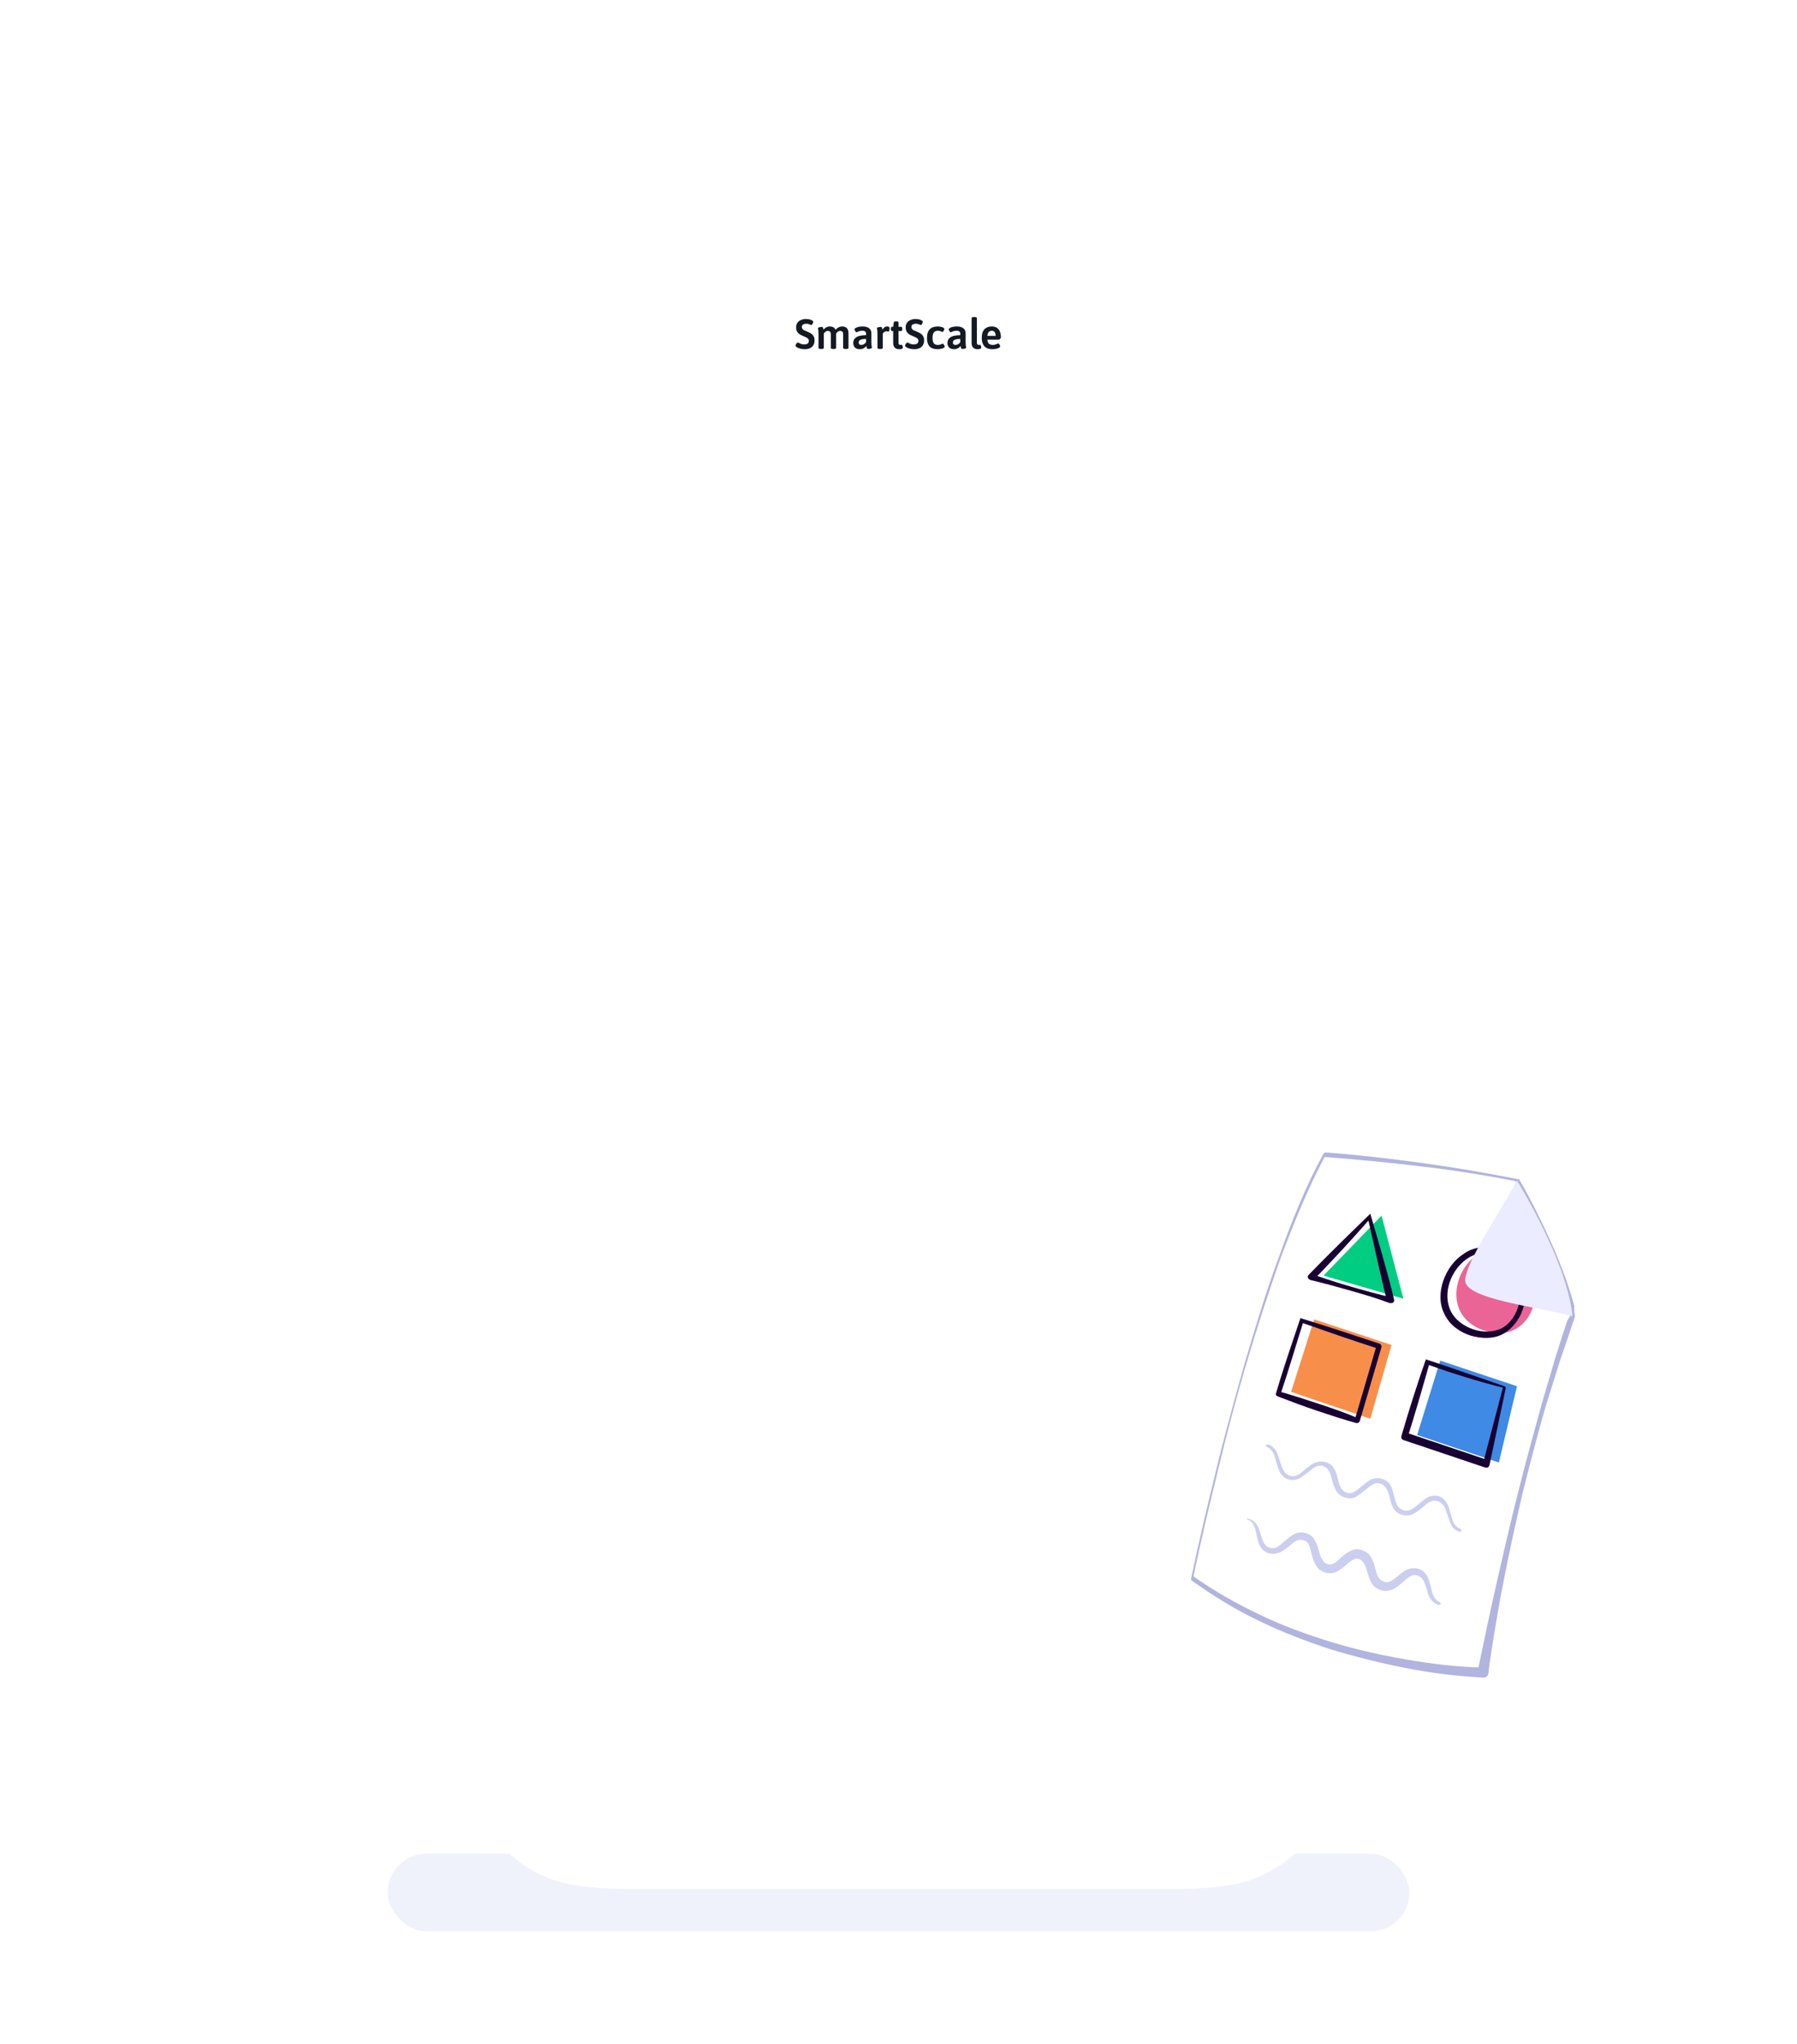 <svg width="510" height="580" viewBox="0 0 510 580" fill="none" xmlns="http://www.w3.org/2000/svg">
<rect y="-0" width="510" height="580" rx="48" fill="white"/>
<mask id="mask0_148_1122" style="mask-type:alpha" maskUnits="userSpaceOnUse" x="0" y="-1" width="510" height="581">
<rect y="-0" width="510" height="580" rx="48" fill="white"/>
</mask>
<g mask="url(#mask0_148_1122)">
<g opacity="0.08" filter="url(#filter0_f_148_1122)">
<rect x="110" y="526" width="290" height="22" rx="11" fill="#365BBD"/>
</g>
<rect x="145" y="55" width="219" height="471" fill="white"/>
<g filter="url(#filter1_i_148_1122)">
<path fill-rule="evenodd" clip-rule="evenodd" d="M378.26 213.611V492.521C378.26 509.03 376.537 515.017 373.301 521.053C370.066 527.088 365.318 531.825 359.269 535.053C353.219 538.281 347.218 540 330.67 540H179.33C162.782 540 156.781 538.281 150.731 535.053C144.682 531.825 139.934 527.088 136.699 521.053C133.463 515.017 131.74 509.03 131.74 492.521V225.764C130.779 225.764 130 224.987 130 224.028V190.463C130 189.504 130.779 188.727 131.74 188.727V180.046C130.779 180.046 130 179.269 130 178.31V144.745C130 143.787 130.779 143.009 131.74 143.009V127.384C130.779 127.384 130 126.607 130 125.648V109.444C130 108.486 130.779 107.708 131.74 107.708V87.479C131.74 70.97 133.463 64.983 136.699 58.947C139.934 52.912 144.682 48.175 150.731 44.947C156.781 41.719 162.782 40 179.33 40H330.67C347.218 40 353.219 41.719 359.269 44.947C365.318 48.175 370.066 52.912 373.301 58.947C376.537 64.983 378.26 70.97 378.26 87.479V155.162C379.221 155.162 380 155.939 380 156.898V211.875C380 212.834 379.221 213.611 378.26 213.611ZM145.661 90.81C145.661 78.494 145.661 72.336 148.064 67.632C150.177 63.494 153.549 60.13 157.696 58.022C162.411 55.625 168.584 55.625 180.928 55.625L189.745 55.625C191.882 55.631 193.649 57.283 193.804 59.377C193.886 62.255 194.443 64.367 195.42 66.19C196.482 68.171 198.04 69.725 200.025 70.784C202.01 71.843 204.337 72.407 207.619 72.407H301.198C304.48 72.407 306.807 71.843 308.792 70.784C310.777 69.725 312.335 68.171 313.396 66.19C314.372 64.37 314.928 62.262 315.012 59.391C315.16 57.29 316.931 55.631 319.073 55.625L327.912 55.625C340.256 55.625 346.429 55.625 351.144 58.022C355.291 60.13 358.663 63.494 360.776 67.632C363.179 72.336 363.179 78.494 363.179 90.81V490.347C363.179 502.663 363.179 508.821 360.776 513.525C358.663 517.663 355.291 521.027 351.144 523.136C346.429 525.532 340.256 525.532 327.912 525.532H180.928C168.584 525.532 162.411 525.532 157.696 523.136C153.549 521.027 150.177 517.663 148.064 513.525C145.661 508.821 145.661 502.663 145.661 490.347V90.81Z" fill="white"/>
</g>
<path d="M228.493 99.084C227.917 99.084 227.421 99.024 227.005 98.904C226.597 98.784 226.289 98.648 226.081 98.496C225.881 98.36 225.781 98.224 225.781 98.088C225.781 97.984 225.817 97.86 225.889 97.716C225.969 97.572 226.061 97.448 226.165 97.344C226.269 97.232 226.353 97.176 226.417 97.176C226.449 97.176 226.489 97.188 226.537 97.212C226.585 97.236 226.645 97.268 226.717 97.308C226.877 97.388 227.085 97.48 227.341 97.584C227.605 97.688 227.917 97.74 228.277 97.74C228.501 97.74 228.709 97.708 228.901 97.644C229.101 97.572 229.261 97.46 229.381 97.308C229.501 97.148 229.561 96.948 229.561 96.708C229.561 96.436 229.469 96.22 229.285 96.06C229.109 95.9 228.881 95.76 228.601 95.64C228.321 95.52 228.029 95.392 227.725 95.256C227.501 95.16 227.281 95.052 227.065 94.932C226.857 94.804 226.669 94.652 226.501 94.476C226.333 94.292 226.197 94.072 226.093 93.816C225.997 93.552 225.949 93.236 225.949 92.868C225.949 92.34 226.077 91.904 226.333 91.56C226.597 91.208 226.941 90.948 227.365 90.78C227.789 90.604 228.245 90.516 228.733 90.516C228.973 90.516 229.209 90.536 229.441 90.576C229.673 90.608 229.885 90.66 230.077 90.732C230.269 90.796 230.429 90.872 230.557 90.96C230.725 91.072 230.809 91.192 230.809 91.32C230.809 91.408 230.777 91.524 230.713 91.668C230.657 91.812 230.585 91.94 230.497 92.052C230.409 92.164 230.325 92.22 230.245 92.22C230.205 92.22 230.153 92.204 230.089 92.172C230.033 92.14 229.953 92.104 229.849 92.064C229.737 92.016 229.597 91.972 229.429 91.932C229.269 91.884 229.069 91.86 228.829 91.86C228.525 91.86 228.277 91.904 228.085 91.992C227.901 92.072 227.769 92.18 227.689 92.316C227.609 92.452 227.569 92.604 227.569 92.772C227.569 93.012 227.633 93.208 227.761 93.36C227.889 93.512 228.057 93.64 228.265 93.744C228.481 93.84 228.717 93.936 228.973 94.032C229.221 94.136 229.473 94.252 229.729 94.38C229.993 94.5 230.233 94.652 230.449 94.836C230.673 95.02 230.849 95.252 230.977 95.532C231.113 95.812 231.181 96.156 231.181 96.564C231.181 97.004 231.109 97.384 230.965 97.704C230.821 98.024 230.621 98.288 230.365 98.496C230.109 98.696 229.821 98.844 229.501 98.94C229.181 99.036 228.845 99.084 228.493 99.084ZM232.933 99.024C232.509 99.024 232.297 98.908 232.297 98.676V94.74C232.297 94.364 232.285 94.068 232.261 93.852C232.237 93.636 232.213 93.472 232.189 93.36C232.165 93.248 232.153 93.164 232.153 93.108C232.153 93.044 232.197 92.992 232.285 92.952C232.373 92.904 232.481 92.868 232.609 92.844C232.737 92.812 232.861 92.792 232.981 92.784C233.101 92.768 233.193 92.76 233.257 92.76C233.377 92.76 233.465 92.804 233.521 92.892C233.577 92.98 233.617 93.084 233.641 93.204C233.665 93.324 233.689 93.436 233.713 93.54C233.897 93.308 234.145 93.1 234.457 92.916C234.769 92.732 235.121 92.64 235.513 92.64C235.761 92.64 235.989 92.672 236.197 92.736C236.405 92.792 236.589 92.888 236.749 93.024C236.917 93.16 237.045 93.344 237.133 93.576C237.333 93.328 237.597 93.112 237.925 92.928C238.253 92.736 238.613 92.64 239.005 92.64C239.269 92.64 239.509 92.676 239.725 92.748C239.949 92.812 240.141 92.92 240.301 93.072C240.461 93.224 240.585 93.424 240.673 93.672C240.761 93.92 240.805 94.224 240.805 94.584V98.676C240.805 98.908 240.593 99.024 240.169 99.024H239.929C239.505 99.024 239.293 98.908 239.293 98.676V94.788C239.293 94.516 239.225 94.3 239.089 94.14C238.953 93.98 238.733 93.9 238.429 93.9C238.237 93.9 238.069 93.94 237.925 94.02C237.781 94.1 237.657 94.2 237.553 94.32C237.457 94.432 237.381 94.532 237.325 94.62C237.269 94.708 237.233 94.76 237.217 94.776V94.008C237.249 94.104 237.269 94.204 237.277 94.308C237.293 94.412 237.301 94.512 237.301 94.608V98.676C237.301 98.908 237.089 99.024 236.665 99.024H236.437C236.005 99.024 235.789 98.908 235.789 98.676V94.788C235.789 94.516 235.721 94.3 235.585 94.14C235.457 93.98 235.241 93.9 234.937 93.9C234.785 93.9 234.641 93.928 234.505 93.984C234.377 94.04 234.265 94.112 234.169 94.2C234.073 94.28 233.993 94.364 233.929 94.452C233.873 94.532 233.833 94.596 233.809 94.644V98.676C233.809 98.908 233.597 99.024 233.173 99.024H232.933ZM244.029 99.084C243.405 99.084 242.937 98.924 242.625 98.604C242.313 98.276 242.157 97.848 242.157 97.32C242.157 96.984 242.225 96.68 242.361 96.408C242.497 96.136 242.705 95.904 242.985 95.712C243.273 95.512 243.649 95.364 244.113 95.268C244.577 95.164 245.137 95.108 245.793 95.1V94.644C245.793 94.404 245.709 94.212 245.541 94.068C245.381 93.924 245.109 93.852 244.725 93.852C244.413 93.852 244.141 93.888 243.909 93.96C243.677 94.032 243.489 94.104 243.345 94.176C243.209 94.248 243.117 94.284 243.069 94.284C242.997 94.284 242.917 94.228 242.829 94.116C242.741 94.004 242.665 93.88 242.601 93.744C242.545 93.608 242.517 93.508 242.517 93.444C242.517 93.316 242.617 93.192 242.817 93.072C243.017 92.944 243.289 92.84 243.633 92.76C243.985 92.68 244.373 92.64 244.797 92.64C245.381 92.64 245.857 92.724 246.225 92.892C246.593 93.052 246.865 93.28 247.041 93.576C247.217 93.864 247.305 94.204 247.305 94.596V97.008C247.305 97.392 247.317 97.696 247.341 97.92C247.365 98.136 247.389 98.3 247.413 98.412C247.437 98.516 247.449 98.6 247.449 98.664C247.449 98.728 247.405 98.784 247.317 98.832C247.229 98.872 247.121 98.908 246.993 98.94C246.865 98.964 246.741 98.984 246.621 99C246.501 99.008 246.409 99.012 246.345 99.012C246.225 99.012 246.137 98.968 246.081 98.88C246.025 98.784 245.985 98.672 245.961 98.544C245.937 98.408 245.913 98.288 245.889 98.184C245.817 98.272 245.701 98.388 245.541 98.532C245.381 98.676 245.177 98.804 244.929 98.916C244.681 99.028 244.381 99.084 244.029 99.084ZM244.437 97.872C244.741 97.872 245.005 97.796 245.229 97.644C245.461 97.484 245.649 97.296 245.793 97.08V96.168C245.497 96.168 245.221 96.184 244.965 96.216C244.717 96.248 244.493 96.3 244.293 96.372C244.101 96.444 243.953 96.548 243.849 96.684C243.745 96.812 243.693 96.976 243.693 97.176C243.693 97.392 243.753 97.564 243.873 97.692C244.001 97.812 244.189 97.872 244.437 97.872ZM249.668 99.024C249.244 99.024 249.032 98.908 249.032 98.676V94.74C249.032 94.364 249.02 94.068 248.996 93.852C248.972 93.636 248.948 93.472 248.924 93.36C248.9 93.248 248.888 93.164 248.888 93.108C248.888 93.044 248.932 92.992 249.02 92.952C249.108 92.904 249.216 92.868 249.344 92.844C249.472 92.812 249.596 92.792 249.716 92.784C249.836 92.768 249.928 92.76 249.992 92.76C250.104 92.76 250.188 92.804 250.244 92.892C250.308 92.98 250.352 93.084 250.376 93.204C250.4 93.324 250.424 93.436 250.448 93.54C250.6 93.292 250.78 93.08 250.988 92.904C251.204 92.728 251.468 92.64 251.78 92.64C252.06 92.64 252.244 92.692 252.332 92.796C252.428 92.9 252.476 93.044 252.476 93.228C252.476 93.3 252.46 93.408 252.428 93.552C252.404 93.688 252.368 93.816 252.32 93.936C252.272 94.048 252.212 94.104 252.14 94.104C252.06 94.104 251.98 94.088 251.9 94.056C251.82 94.016 251.704 93.996 251.552 93.996C251.376 93.996 251.216 94.04 251.072 94.128C250.928 94.216 250.808 94.312 250.712 94.416C250.624 94.512 250.568 94.588 250.544 94.644V98.676C250.544 98.908 250.328 99.024 249.896 99.024H249.668ZM255.169 99.084C254.937 99.084 254.717 99.052 254.509 98.988C254.309 98.924 254.133 98.82 253.981 98.676C253.829 98.532 253.709 98.344 253.621 98.112C253.533 97.872 253.489 97.584 253.489 97.248V93.936H253.165C252.949 93.936 252.841 93.764 252.841 93.42V93.24C252.841 92.896 252.949 92.724 253.165 92.724H253.489L253.645 91.548C253.677 91.316 253.861 91.2 254.197 91.2H254.485C254.829 91.2 255.001 91.316 255.001 91.548V92.724H255.733C255.949 92.724 256.057 92.896 256.057 93.24V93.42C256.057 93.764 255.949 93.936 255.733 93.936H255.001V97.224C255.001 97.464 255.045 97.632 255.133 97.728C255.221 97.824 255.345 97.872 255.505 97.872C255.609 97.872 255.689 97.864 255.745 97.848C255.809 97.832 255.861 97.824 255.901 97.824C255.973 97.824 256.033 97.88 256.081 97.992C256.129 98.104 256.165 98.224 256.189 98.352C256.221 98.472 256.237 98.548 256.237 98.58C256.237 98.732 256.173 98.848 256.045 98.928C255.917 99 255.769 99.044 255.601 99.06C255.441 99.076 255.297 99.084 255.169 99.084ZM259.583 99.084C259.007 99.084 258.511 99.024 258.095 98.904C257.687 98.784 257.379 98.648 257.171 98.496C256.971 98.36 256.871 98.224 256.871 98.088C256.871 97.984 256.907 97.86 256.979 97.716C257.059 97.572 257.151 97.448 257.255 97.344C257.359 97.232 257.443 97.176 257.507 97.176C257.539 97.176 257.579 97.188 257.627 97.212C257.675 97.236 257.735 97.268 257.807 97.308C257.967 97.388 258.175 97.48 258.431 97.584C258.695 97.688 259.007 97.74 259.367 97.74C259.591 97.74 259.799 97.708 259.991 97.644C260.191 97.572 260.351 97.46 260.471 97.308C260.591 97.148 260.651 96.948 260.651 96.708C260.651 96.436 260.559 96.22 260.375 96.06C260.199 95.9 259.971 95.76 259.691 95.64C259.411 95.52 259.119 95.392 258.815 95.256C258.591 95.16 258.371 95.052 258.155 94.932C257.947 94.804 257.759 94.652 257.591 94.476C257.423 94.292 257.287 94.072 257.183 93.816C257.087 93.552 257.039 93.236 257.039 92.868C257.039 92.34 257.167 91.904 257.423 91.56C257.687 91.208 258.031 90.948 258.455 90.78C258.879 90.604 259.335 90.516 259.823 90.516C260.063 90.516 260.299 90.536 260.531 90.576C260.763 90.608 260.975 90.66 261.167 90.732C261.359 90.796 261.519 90.872 261.647 90.96C261.815 91.072 261.899 91.192 261.899 91.32C261.899 91.408 261.867 91.524 261.803 91.668C261.747 91.812 261.675 91.94 261.587 92.052C261.499 92.164 261.415 92.22 261.335 92.22C261.295 92.22 261.243 92.204 261.179 92.172C261.123 92.14 261.043 92.104 260.939 92.064C260.827 92.016 260.687 91.972 260.519 91.932C260.359 91.884 260.159 91.86 259.919 91.86C259.615 91.86 259.367 91.904 259.175 91.992C258.991 92.072 258.859 92.18 258.779 92.316C258.699 92.452 258.659 92.604 258.659 92.772C258.659 93.012 258.723 93.208 258.851 93.36C258.979 93.512 259.147 93.64 259.355 93.744C259.571 93.84 259.807 93.936 260.063 94.032C260.311 94.136 260.563 94.252 260.819 94.38C261.083 94.5 261.323 94.652 261.539 94.836C261.763 95.02 261.939 95.252 262.067 95.532C262.203 95.812 262.271 96.156 262.271 96.564C262.271 97.004 262.199 97.384 262.055 97.704C261.911 98.024 261.711 98.288 261.455 98.496C261.199 98.696 260.911 98.844 260.591 98.94C260.271 99.036 259.935 99.084 259.583 99.084ZM266.087 99.084C265.087 99.084 264.335 98.828 263.831 98.316C263.335 97.796 263.087 96.984 263.087 95.88C263.087 95.312 263.155 94.824 263.291 94.416C263.427 94.008 263.623 93.672 263.879 93.408C264.143 93.144 264.459 92.952 264.827 92.832C265.203 92.704 265.627 92.64 266.099 92.64C266.395 92.64 266.687 92.668 266.975 92.724C267.271 92.78 267.519 92.864 267.719 92.976C267.919 93.088 268.019 93.22 268.019 93.372C268.019 93.436 267.987 93.536 267.923 93.672C267.859 93.808 267.783 93.932 267.695 94.044C267.615 94.148 267.539 94.2 267.467 94.2C267.451 94.2 267.427 94.192 267.395 94.176C267.363 94.16 267.327 94.144 267.287 94.128C267.183 94.072 267.035 94.012 266.843 93.948C266.659 93.884 266.427 93.852 266.147 93.852C265.651 93.852 265.279 94.012 265.031 94.332C264.783 94.644 264.659 95.148 264.659 95.844C264.659 96.532 264.771 97.044 264.995 97.38C265.227 97.708 265.611 97.872 266.147 97.872C266.443 97.872 266.691 97.836 266.891 97.764C267.099 97.692 267.263 97.632 267.383 97.584C267.423 97.568 267.459 97.556 267.491 97.548C267.523 97.532 267.547 97.524 267.563 97.524C267.643 97.524 267.723 97.576 267.803 97.68C267.891 97.784 267.963 97.9 268.019 98.028C268.083 98.156 268.115 98.256 268.115 98.328C268.115 98.464 268.039 98.58 267.887 98.676C267.743 98.772 267.559 98.852 267.335 98.916C267.119 98.972 266.895 99.012 266.663 99.036C266.439 99.068 266.247 99.084 266.087 99.084ZM270.771 99.084C270.147 99.084 269.679 98.924 269.367 98.604C269.055 98.276 268.899 97.848 268.899 97.32C268.899 96.984 268.967 96.68 269.103 96.408C269.239 96.136 269.447 95.904 269.727 95.712C270.015 95.512 270.391 95.364 270.855 95.268C271.319 95.164 271.879 95.108 272.535 95.1V94.644C272.535 94.404 272.451 94.212 272.283 94.068C272.123 93.924 271.851 93.852 271.467 93.852C271.155 93.852 270.883 93.888 270.651 93.96C270.419 94.032 270.231 94.104 270.087 94.176C269.951 94.248 269.859 94.284 269.811 94.284C269.739 94.284 269.659 94.228 269.571 94.116C269.483 94.004 269.407 93.88 269.343 93.744C269.287 93.608 269.259 93.508 269.259 93.444C269.259 93.316 269.359 93.192 269.559 93.072C269.759 92.944 270.031 92.84 270.375 92.76C270.727 92.68 271.115 92.64 271.539 92.64C272.123 92.64 272.599 92.724 272.967 92.892C273.335 93.052 273.607 93.28 273.783 93.576C273.959 93.864 274.047 94.204 274.047 94.596V97.008C274.047 97.392 274.059 97.696 274.083 97.92C274.107 98.136 274.131 98.3 274.155 98.412C274.179 98.516 274.191 98.6 274.191 98.664C274.191 98.728 274.147 98.784 274.059 98.832C273.971 98.872 273.863 98.908 273.735 98.94C273.607 98.964 273.483 98.984 273.363 99C273.243 99.008 273.151 99.012 273.087 99.012C272.967 99.012 272.879 98.968 272.823 98.88C272.767 98.784 272.727 98.672 272.703 98.544C272.679 98.408 272.655 98.288 272.631 98.184C272.559 98.272 272.443 98.388 272.283 98.532C272.123 98.676 271.919 98.804 271.671 98.916C271.423 99.028 271.123 99.084 270.771 99.084ZM271.179 97.872C271.483 97.872 271.747 97.796 271.971 97.644C272.203 97.484 272.391 97.296 272.535 97.08V96.168C272.239 96.168 271.963 96.184 271.707 96.216C271.459 96.248 271.235 96.3 271.035 96.372C270.843 96.444 270.695 96.548 270.591 96.684C270.487 96.812 270.435 96.976 270.435 97.176C270.435 97.392 270.495 97.564 270.615 97.692C270.743 97.812 270.931 97.872 271.179 97.872ZM277.43 99.084C277.19 99.084 276.966 99.052 276.758 98.988C276.558 98.924 276.382 98.82 276.23 98.676C276.078 98.532 275.958 98.344 275.87 98.112C275.79 97.872 275.75 97.584 275.75 97.248V90.3C275.75 90.076 275.962 89.964 276.386 89.964H276.614C277.038 89.964 277.25 90.076 277.25 90.3V97.224C277.25 97.464 277.294 97.632 277.382 97.728C277.478 97.824 277.606 97.872 277.766 97.872C277.862 97.872 277.938 97.864 277.994 97.848C278.058 97.832 278.11 97.824 278.15 97.824C278.222 97.824 278.282 97.88 278.33 97.992C278.378 98.104 278.414 98.224 278.438 98.352C278.47 98.472 278.486 98.548 278.486 98.58C278.486 98.732 278.422 98.848 278.294 98.928C278.166 99 278.018 99.044 277.85 99.06C277.69 99.076 277.55 99.084 277.43 99.084ZM281.698 99.084C280.642 99.084 279.866 98.804 279.37 98.244C278.874 97.684 278.626 96.904 278.626 95.904C278.626 95.136 278.742 94.512 278.974 94.032C279.214 93.552 279.55 93.2 279.982 92.976C280.414 92.752 280.922 92.64 281.506 92.64C282.114 92.64 282.602 92.776 282.97 93.048C283.346 93.312 283.622 93.68 283.798 94.152C283.974 94.616 284.062 95.148 284.062 95.748C284.062 95.804 284.026 95.884 283.954 95.988C283.89 96.092 283.814 96.184 283.726 96.264C283.638 96.344 283.57 96.384 283.522 96.384H280.21C280.25 96.92 280.402 97.304 280.666 97.536C280.93 97.76 281.29 97.872 281.746 97.872C282.034 97.872 282.282 97.836 282.49 97.764C282.706 97.692 282.882 97.624 283.018 97.56C283.162 97.488 283.258 97.452 283.306 97.452C283.378 97.452 283.458 97.508 283.546 97.62C283.634 97.724 283.706 97.84 283.762 97.968C283.826 98.088 283.858 98.184 283.858 98.256C283.858 98.384 283.786 98.5 283.642 98.604C283.506 98.7 283.326 98.788 283.102 98.868C282.878 98.94 282.642 98.992 282.394 99.024C282.146 99.064 281.914 99.084 281.698 99.084ZM280.21 95.304H282.562C282.562 94.856 282.474 94.504 282.298 94.248C282.13 93.984 281.862 93.852 281.494 93.852C281.15 93.852 280.862 93.964 280.63 94.188C280.406 94.412 280.266 94.784 280.21 95.304Z" fill="#141922"/>
</g>
<path d="M446.292 373.296C443.989 360.88 433.362 339.417 430.528 334.805C403.606 329.306 375.799 327.532 375.799 327.532C355.608 364.073 338.25 447.619 338.25 447.619C374.736 473.871 420.964 474.404 420.964 474.404C431.237 415.158 446.292 373.296 446.292 373.296Z" fill="white"/>
<path d="M445.583 373.296L445.052 370.99L444.343 368.507C443.812 366.911 443.281 365.137 442.749 363.54C441.687 360.348 440.447 356.977 439.03 353.785C437.79 350.592 436.373 347.399 434.779 344.206C433.362 341.013 431.768 337.998 429.997 334.982L430.174 335.16C421.141 333.386 412.108 331.967 402.898 330.902C393.865 329.838 384.655 328.951 375.445 328.242L376.153 327.887C371.194 337.111 367.298 346.867 363.578 356.623C360.036 366.556 356.848 376.489 353.837 386.6C350.826 396.711 348.169 406.821 345.689 417.11C343.21 427.22 340.73 437.508 338.605 447.796L338.428 447.087C344.45 451.344 350.649 454.892 357.379 458.085C363.932 461.277 370.84 463.761 377.747 465.889C384.655 468.018 391.917 469.614 399.001 470.856C406.086 472.098 413.525 472.985 420.61 473.162L419.37 474.226C421.141 465.712 422.912 457.198 424.86 448.683C426.809 440.169 428.757 431.655 430.882 423.318C433.008 414.804 435.31 406.467 437.613 398.13C438.853 393.873 440.092 389.793 441.332 385.536L443.281 379.327L444.343 376.135L444.875 374.538C445.229 374.183 445.583 373.474 445.583 373.296ZM447 373.474L444.875 379.86L442.749 386.068C441.509 390.148 440.092 394.405 438.853 398.485C436.373 406.821 434.248 415.336 432.122 423.673C430.174 432.187 428.226 440.701 426.632 449.215C425.746 453.473 425.038 457.73 424.329 461.987C423.621 466.244 422.912 470.501 422.381 474.936C422.204 475.645 421.672 476 421.141 476C413.702 475.645 406.44 474.758 399.179 473.339C391.917 471.92 384.832 470.146 377.747 468.018C370.663 465.712 363.755 463.051 357.202 459.858C350.472 456.665 344.272 452.763 338.25 448.506C338.073 448.329 337.896 448.151 338.073 447.796C340.199 437.508 342.678 427.22 345.158 417.11C347.638 406.821 350.472 396.711 353.305 386.6C356.316 376.489 359.327 366.379 363.047 356.445C366.589 346.512 370.486 336.756 375.622 327.355C375.799 327.177 375.976 327 376.331 327C385.541 327.71 394.751 328.774 403.784 330.015C412.817 331.257 422.027 332.854 431.06 334.627C431.237 334.627 431.237 334.627 431.237 334.805C433.008 337.82 434.602 340.836 436.196 344.029C437.79 347.221 439.207 350.237 440.624 353.43C442.041 356.623 443.281 359.815 444.52 363.186C445.052 364.782 445.583 366.556 446.114 368.152L446.823 370.636C446.646 371.523 446.823 372.41 447 373.474Z" fill="#B1B4DE"/>
<path d="M392.094 344.915L375.622 361.944L398.293 368.507L392.094 344.915Z" fill="#00CD82"/>
<path d="M372.965 374.361L366.412 394.937L388.906 402.564L394.928 381.633L372.965 374.361Z" fill="#F78F4B"/>
<path d="M408.743 386.068L402.189 407.176L425.392 414.981L430.528 393.34L408.743 386.068Z" fill="#3E8AE5"/>
<path d="M428.226 354.671C415.296 350.592 405.909 372.587 421.318 377.554C436.904 382.698 441.155 358.751 428.226 354.671Z" fill="#EA6595"/>
<path d="M388.374 346.334C383.238 352.188 378.102 357.687 372.788 363.186L372.434 361.589C376.153 362.831 379.873 364.073 383.592 365.137C387.312 366.201 391.208 367.265 394.928 368.152L393.688 369.394C391.74 361.589 390.145 354.139 388.374 346.334ZM388.906 344.383C391.208 352.365 393.688 360.525 395.636 368.684C395.813 369.217 395.459 369.749 394.928 369.749C394.751 369.749 394.573 369.749 394.396 369.749C390.677 368.33 386.957 367.265 383.238 366.201C379.519 365.137 375.622 364.073 371.902 363.186C371.371 363.008 371.017 362.476 371.194 362.121C371.194 361.944 371.371 361.767 371.371 361.767C377.039 355.913 383.061 350.059 388.906 344.383Z" fill="#190032"/>
<path d="M369.777 375.425C367.652 382.165 365.704 388.906 363.401 395.646L362.87 394.76C366.589 395.824 370.486 397.066 374.205 398.307C377.925 399.549 381.644 400.791 385.364 402.387L384.478 402.919L390.677 381.811L391.208 382.698C383.947 380.392 376.862 377.908 369.777 375.425ZM369.069 374.006C376.508 376.312 384.124 378.795 391.563 381.279C391.917 381.456 392.094 381.811 392.094 382.166L385.895 403.274C385.718 403.629 385.364 403.806 385.009 403.806C381.113 402.742 377.393 401.5 373.674 400.258C369.954 399.017 366.235 397.598 362.516 396.179C362.161 396.001 361.984 395.646 362.161 395.292C364.287 388.019 366.766 380.924 369.069 374.006Z" fill="#190032"/>
<path d="M405.555 387.31C403.607 394.227 401.658 400.968 399.533 407.708L399.002 406.467L422.204 414.271L420.964 414.981L426.632 393.34L426.986 393.873C419.37 391.921 412.462 389.793 405.555 387.31ZM404.669 385.713C412.285 388.196 419.724 390.857 426.986 393.34C427.163 393.34 427.34 393.695 427.34 393.873L422.735 415.69C422.558 416.223 422.204 416.577 421.672 416.4H421.495L398.293 408.595C397.762 408.418 397.585 407.886 397.762 407.354C399.887 400.081 402.19 392.808 404.669 385.713Z" fill="#190032"/>
<path d="M424.329 355.913C421.672 355.026 418.661 355.558 416.359 357.155C414.056 358.751 412.285 361.235 411.4 363.895C410.514 366.556 410.514 369.571 411.754 372.055C412.994 374.538 415.473 376.312 418.13 377.199C420.787 378.086 423.798 378.086 426.277 376.844C428.757 375.425 430.351 372.942 431.059 370.104C431.768 367.265 431.591 364.25 430.528 361.589C429.288 358.751 427.163 356.8 424.329 355.913ZM424.86 354.494C428.048 355.558 430.528 358.042 431.768 361.057C433.008 364.073 433.185 367.443 432.476 370.458C431.768 373.474 429.82 376.489 426.986 378.263C424.152 380.037 420.432 379.86 417.422 378.973C414.411 378.086 411.4 375.957 409.983 372.942C408.389 369.926 408.566 366.379 409.628 363.363C410.691 360.348 412.639 357.51 415.473 355.736C418.13 353.785 421.849 353.43 424.86 354.494Z" fill="#190032"/>
<path d="M430.528 334.982C425.037 345.093 416.182 357.864 415.827 363.186C415.473 368.507 435.487 370.636 446.291 373.474C444.697 357.687 430.528 334.982 430.528 334.982Z" fill="#EBECFF"/>
<path d="M359.859 409.837C360.744 410.014 361.453 410.724 361.984 411.433C362.515 412.143 362.692 413.03 363.047 413.917C363.578 415.513 363.932 417.11 364.995 418.174C365.526 418.529 366.235 418.883 366.943 418.883C367.652 418.883 368.36 418.529 368.892 418.174C370.131 417.287 371.194 416.045 372.965 415.158C374.736 414.271 377.039 414.626 378.279 416.223C379.519 417.819 379.519 419.593 380.05 421.012C380.581 422.608 381.467 423.495 382.707 423.673C383.946 423.85 385.186 422.786 386.426 421.721C387.135 421.189 387.666 420.657 388.551 420.125C389.26 419.593 390.323 419.415 391.385 419.415C392.448 419.593 393.334 419.948 394.042 420.657C394.751 421.367 395.105 422.254 395.282 423.14C395.813 424.737 395.99 426.511 396.876 427.575C397.762 428.639 399.356 428.994 400.595 428.285C401.835 427.575 403.075 426.333 404.492 425.269C405.2 424.737 406.086 424.382 407.149 424.382C408.211 424.382 409.097 424.737 409.805 425.446C411.222 426.865 411.4 428.639 411.931 430.236C412.285 431.832 412.994 433.251 414.411 433.783C414.588 433.783 414.765 434.138 414.765 434.315C414.765 434.493 414.41 434.67 414.233 434.67C413.348 434.315 412.462 433.783 412.108 433.074C411.577 432.364 411.4 431.477 411.045 430.59C410.514 428.994 410.16 427.398 409.097 426.511C408.566 426.156 407.857 425.801 407.149 425.801C406.44 425.801 405.732 426.156 405.2 426.511C403.961 427.398 402.898 428.639 401.127 429.526C399.533 430.413 397.053 430.058 395.813 428.462C394.573 426.865 394.573 425.092 394.042 423.673C393.511 422.076 392.625 421.012 391.208 420.835C389.968 420.657 388.729 421.721 387.489 422.786C386.78 423.318 386.249 423.85 385.363 424.382C384.655 424.914 383.592 425.269 382.53 425.092C381.467 424.914 380.581 424.56 379.873 423.85C379.164 423.14 378.81 422.254 378.456 421.367C377.925 419.77 377.747 417.996 376.862 416.932C375.976 415.868 374.559 415.513 373.319 416.223C372.08 416.932 370.84 418.174 369.423 419.061C368.714 419.593 367.829 419.948 366.766 419.948C365.881 419.948 364.818 419.593 364.109 418.883C362.692 417.464 362.515 415.69 361.984 414.094C361.63 412.498 360.921 411.079 359.504 410.546C359.327 410.546 359.15 410.192 359.327 410.014C359.504 410.014 359.682 409.837 359.859 409.837Z" fill="#CCCEF0"/>
<path d="M354.368 430.945C355.254 431.123 355.962 431.655 356.494 432.364C357.025 433.074 357.379 433.961 357.556 434.67C358.088 436.267 358.442 437.863 359.505 438.75C360.036 439.105 360.744 439.282 361.276 439.282C361.984 439.282 362.516 438.927 363.047 438.573C364.287 437.686 365.349 436.444 367.121 435.38C368.892 434.315 371.549 434.848 372.788 436.444C374.028 438.218 374.205 439.992 374.737 441.411C375.268 442.83 375.976 443.717 377.216 443.894C378.279 444.071 379.342 443.184 380.582 441.943C381.29 441.411 381.821 440.879 382.707 440.346C383.592 439.814 384.655 439.459 385.718 439.637C386.781 439.814 387.843 440.346 388.552 441.056C389.26 441.943 389.614 442.83 389.969 443.717C390.5 445.49 390.677 447.087 391.563 447.974C391.917 448.506 392.448 448.683 392.98 448.861C393.511 449.038 394.042 448.861 394.574 448.683C395.814 448.151 396.876 446.909 398.47 445.845C399.179 445.313 400.241 444.958 401.304 444.958C402.367 444.958 403.43 445.313 404.138 446.023C404.846 446.732 405.378 447.619 405.555 448.506C405.909 449.393 406.086 450.102 406.263 450.989C406.618 452.586 407.149 454.005 408.566 454.537C408.743 454.714 408.92 454.892 408.92 455.069C408.92 455.246 408.566 455.424 408.389 455.424C407.503 455.246 406.618 454.537 406.086 453.827C405.555 453.118 405.201 452.231 405.024 451.344C404.492 449.748 404.138 448.151 403.075 447.442C402.544 447.087 402.013 446.909 401.481 446.909C400.95 446.909 400.419 447.087 399.71 447.619C398.47 448.506 397.408 449.748 395.636 450.812C394.751 451.344 393.511 451.521 392.448 451.344C391.386 451.167 390.323 450.457 389.614 449.748C388.375 447.974 388.198 446.2 387.666 444.781C387.135 443.362 386.426 442.475 385.364 442.298C384.301 442.12 383.238 443.007 381.998 444.071C381.29 444.604 380.759 445.136 379.873 445.668C378.987 446.2 377.925 446.555 376.862 446.377C375.799 446.2 374.737 445.668 374.028 444.958C373.32 444.071 372.965 443.184 372.611 442.298C372.08 440.524 371.903 438.927 371.194 437.863C370.486 436.976 369.069 436.621 368.006 437.154C366.766 437.686 365.704 439.105 364.11 439.992C363.401 440.524 362.339 440.879 361.276 440.879C360.213 440.879 359.328 440.524 358.442 439.814C357.025 438.395 356.848 436.444 356.494 434.848C356.139 433.251 355.608 431.655 354.014 431.123C353.837 431.123 353.837 430.945 353.837 430.768C354.191 430.945 354.368 430.945 354.368 430.945Z" fill="#CCCEF0"/>
<defs>
<filter id="filter0_f_148_1122" x="90" y="506" width="330" height="62" filterUnits="userSpaceOnUse" color-interpolation-filters="sRGB">
<feFlood flood-opacity="0" result="BackgroundImageFix"/>
<feBlend mode="normal" in="SourceGraphic" in2="BackgroundImageFix" result="shape"/>
<feGaussianBlur stdDeviation="10" result="effect1_foregroundBlur_148_1122"/>
</filter>
<filter id="filter1_i_148_1122" x="130" y="36" width="251" height="504" filterUnits="userSpaceOnUse" color-interpolation-filters="sRGB">
<feFlood flood-opacity="0" result="BackgroundImageFix"/>
<feBlend mode="normal" in="SourceGraphic" in2="BackgroundImageFix" result="shape"/>
<feColorMatrix in="SourceAlpha" type="matrix" values="0 0 0 0 0 0 0 0 0 0 0 0 0 0 0 0 0 0 127 0" result="hardAlpha"/>
<feOffset dx="1" dy="-4"/>
<feGaussianBlur stdDeviation="5"/>
<feComposite in2="hardAlpha" operator="arithmetic" k2="-1" k3="1"/>
<feColorMatrix type="matrix" values="0 0 0 0 0.078 0 0 0 0 0.098 0 0 0 0 0.133 0 0 0 0.1 0"/>
<feBlend mode="normal" in2="shape" result="effect1_innerShadow_148_1122"/>
</filter>
</defs>
</svg>

